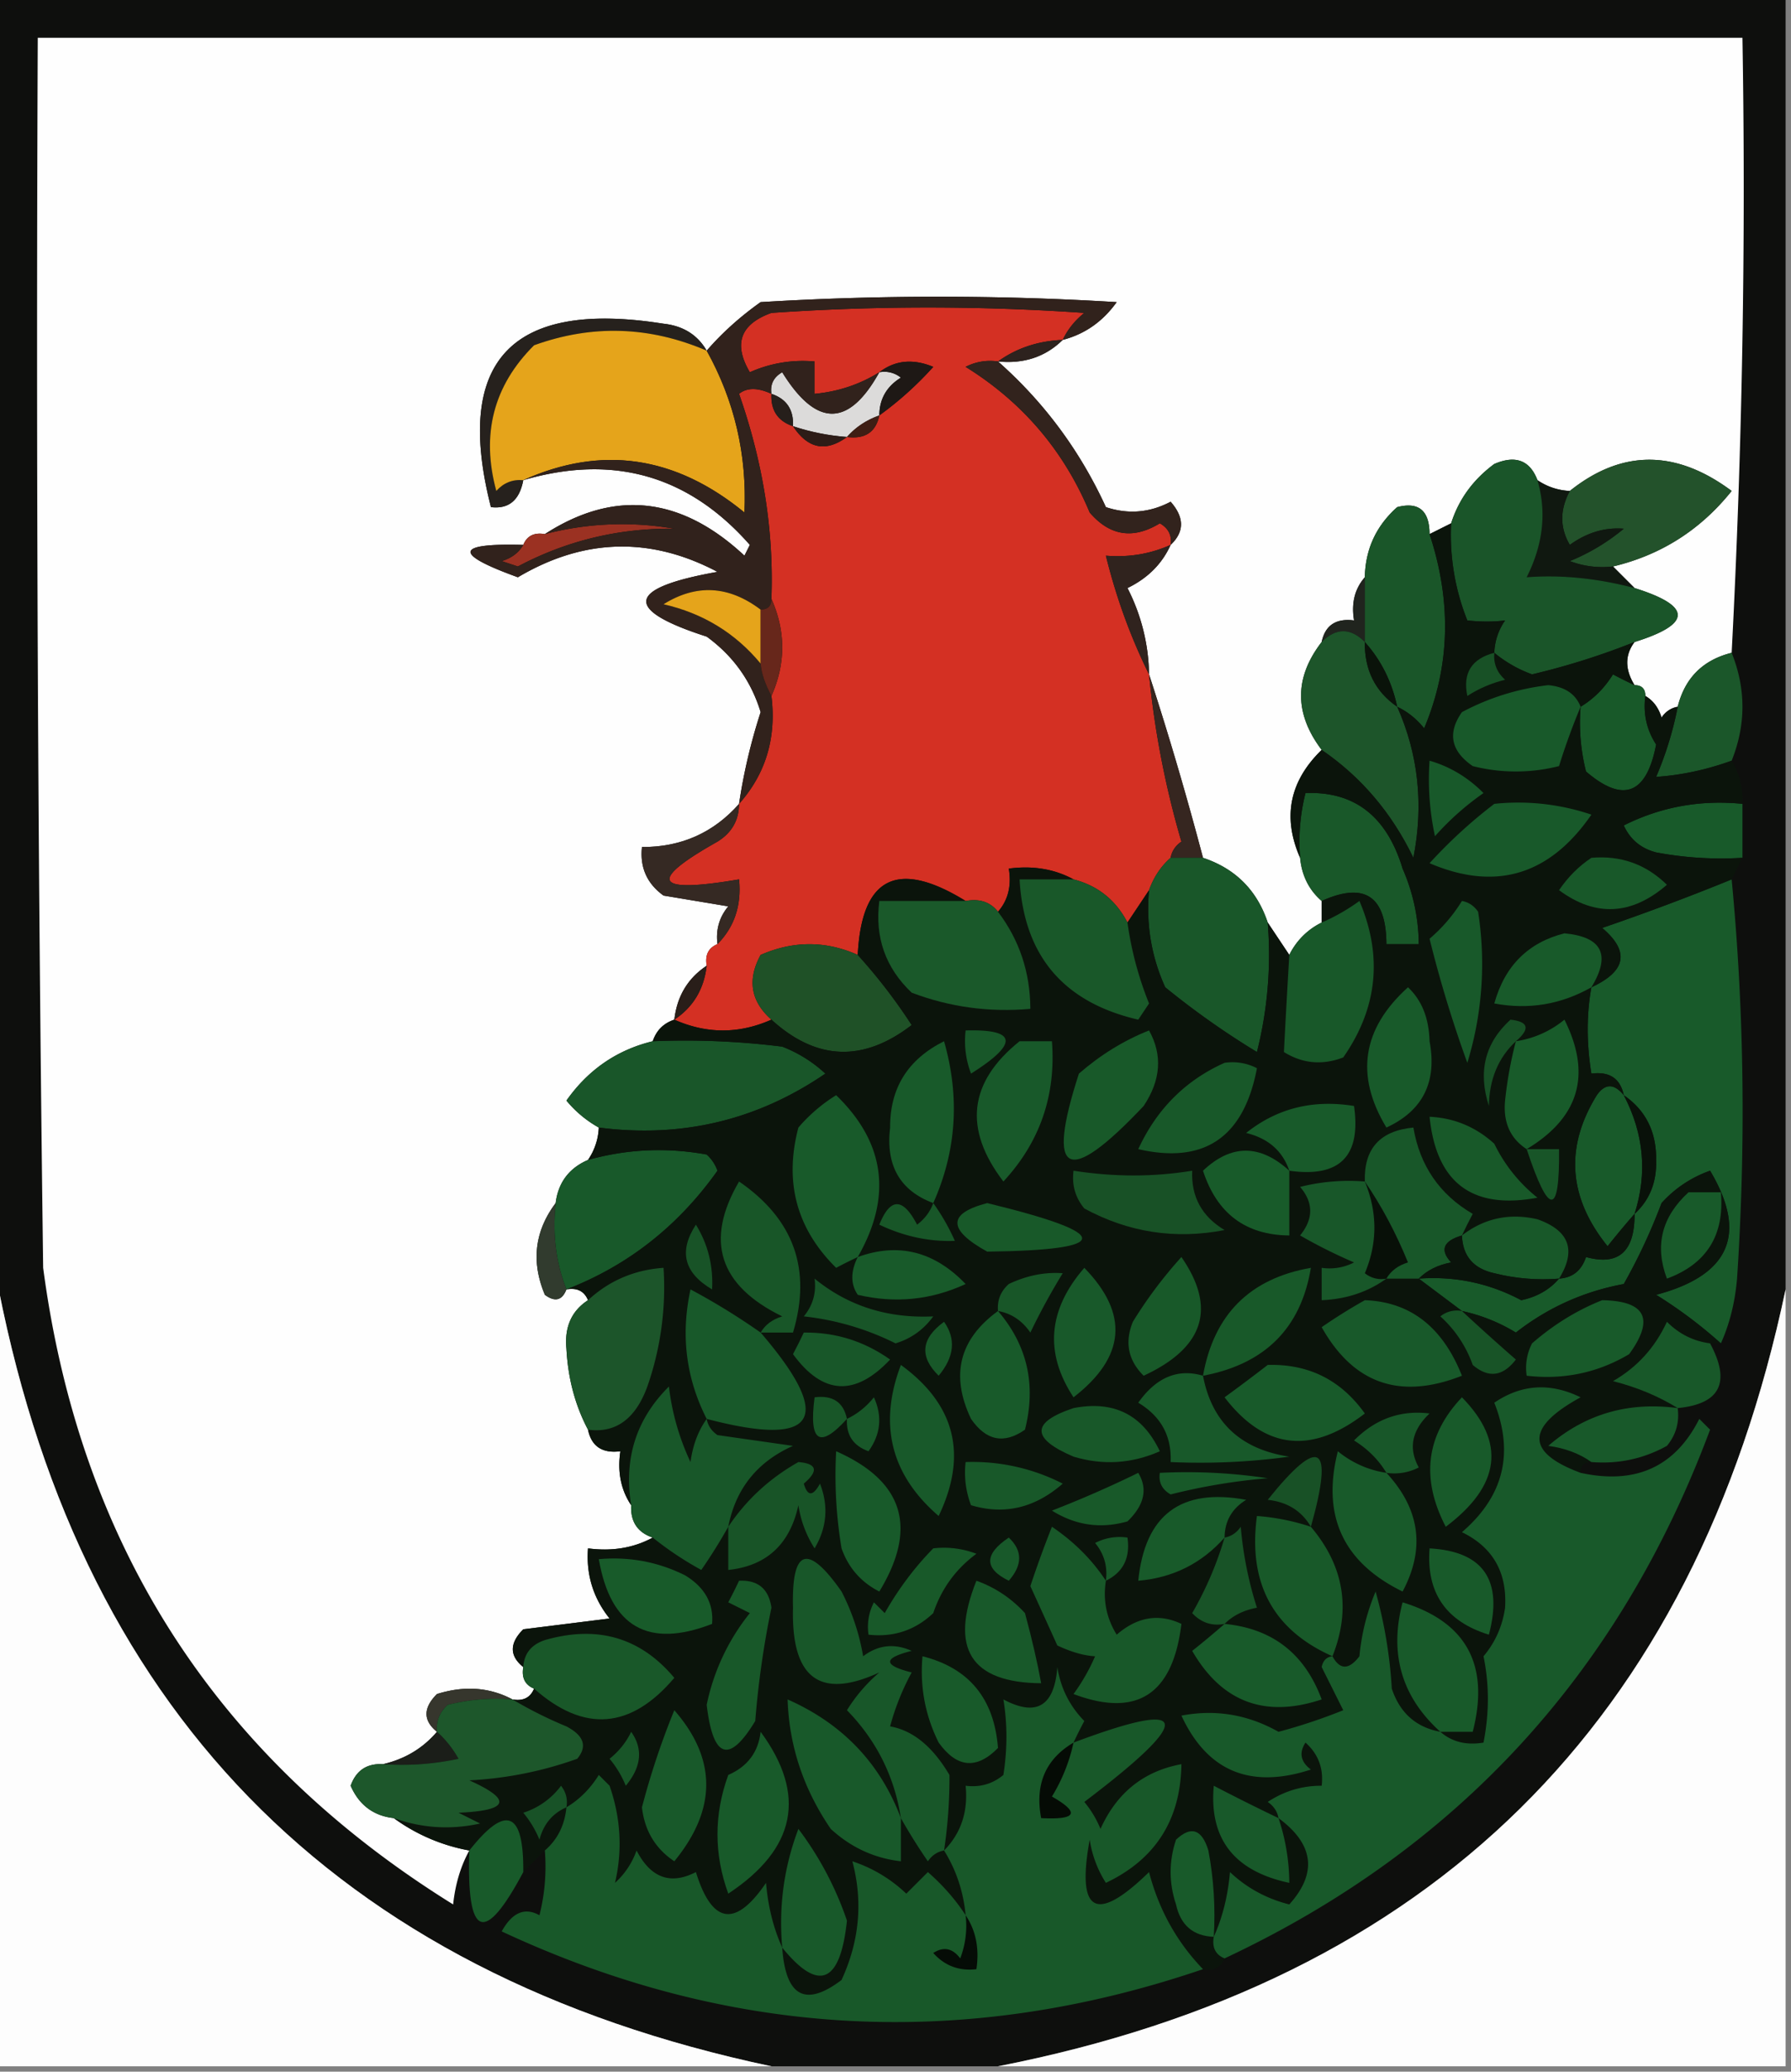 <svg xmlns="http://www.w3.org/2000/svg" width="166" height="192" style="shape-rendering:geometricPrecision;text-rendering:geometricPrecision;image-rendering:optimizeQuality;fill-rule:evenodd;clip-rule:evenodd"><rect width="100%" height="100%" fill="#808080" stroke="none"/><path style="opacity:1" fill="#0e0f0d" d="M-.5-.5h166v120c-8.462 40.129-32.795 64.129-73 72h-21c-40.583-8.582-64.583-33.249-72-74V-.5z"/><path style="opacity:1" fill="#fefefe" d="M160.5 60.5c-2.667.667-4.333 2.333-5 5-.617.11-1.117.444-1.5 1-.278-.916-.778-1.582-1.5-2 0-.667-.333-1-1-1-.905-1.464-.905-2.798 0-4 5.333-1.667 5.333-3.333 0-5l-2-2c4.448-1.06 8.114-3.393 11-7-5.177-3.855-10.177-3.855-15 0a5.728 5.728 0 0 1-3-1c-.704-1.844-2.037-2.344-4-1.5-1.964 1.451-3.297 3.284-4 5.5l-2 1c-.011-2.186-1.011-3.02-3-2.5-1.951 1.734-2.951 3.9-3 6.5-.934 1.068-1.268 2.401-1 4-1.679-.215-2.679.452-3 2-2.546 3.299-2.546 6.632 0 10-2.984 2.9-3.651 6.234-2 10 .16 1.653.826 2.986 2 4v2a6.544 6.544 0 0 0-3 3l-2-3c-1-3-3-5-6-6a309.549 309.549 0 0 0-5-17 18.073 18.073 0 0 0-2-8c1.875-.91 3.208-2.243 4-4 1.282-1.208 1.282-2.542 0-4-1.932 1.02-3.932 1.187-6 .5-2.394-5.223-5.727-9.723-10-13.5 2.398.24 4.398-.426 6-2 2.044-.531 3.711-1.698 5-3.5-11-.667-22-.667-33 0-1.909 1.356-3.576 2.856-5 4.5-.847-1.466-2.18-2.3-4-2.5-14.11-2.23-19.444 3.438-16 17 1.654.196 2.654-.637 3-2.5 8.338-2.44 15.338-.44 21 6l-.5 1c-5.886-5.495-12.053-6.162-18.5-2-.992-.172-1.658.162-2 1-6.346-.172-6.513.828-.5 3 6.113-3.622 12.28-3.788 18.5-.5-8.45 1.499-8.784 3.499-1 6 2.458 1.788 4.124 4.12 5 7a52.405 52.405 0 0 0-2 8.5c-2.37 2.684-5.37 4.017-9 4-.203 1.89.463 3.39 2 4.5l6 1c-.837 1.011-1.17 2.178-1 3.5-.838.342-1.172 1.008-1 2-1.75 1.16-2.75 2.826-3 5-1 .333-1.667 1-2 2-3.317.805-5.983 2.639-8 5.5a10.526 10.526 0 0 0 3 2.5 5.728 5.728 0 0 1-1 3c-1.762.762-2.762 2.096-3 4-1.951 2.602-2.284 5.436-1 8.5.937.692 1.603.525 2-.5.992-.172 1.658.162 2 1-1.526.992-2.193 2.492-2 4.5.146 2.76.813 5.26 2 7.5.321 1.548 1.321 2.215 3 2-.285 1.915.049 3.581 1 5-.073 1.527.594 2.527 2 3-1.765.961-3.765 1.295-6 1-.183 2.436.484 4.603 2 6.5l-8 1c-1.291 1.292-1.291 2.458 0 3.5-.172.992.162 1.658 1 2-.342.838-1.008 1.172-2 1-2.128-1.129-4.462-1.296-7-.5-1.291 1.292-1.291 2.458 0 3.5-1.302 1.528-2.969 2.528-5 3-1.495-.085-2.495.581-3 2 .783 1.788 2.116 2.788 4 3a17.043 17.043 0 0 0 7 3c-.802 1.452-1.302 3.118-1.5 5-21.933-13.618-34.6-33.285-38-59-.5-37.999-.667-75.999-.5-114h158a827.548 827.548 0 0 1-1 57z"/><path style="opacity:1" fill="#d43023" d="M98.5 31.5c-2.286.095-4.286.762-6 2a4.932 4.932 0 0 0-3 .5c5.274 3.274 9.108 7.774 11.5 13.5 1.865 2.173 4.031 2.507 6.5 1 .798.457 1.131 1.124 1 2-1.879.841-3.879 1.175-6 1 .959 3.883 2.292 7.55 4 11a84.08 84.08 0 0 0 3 15.5c-.556.383-.889.883-1 1.5-.901.79-1.568 1.79-2 3l-2 3c-1.085-2.087-2.751-3.42-5-4-1.765-.961-3.765-1.295-6-1 .268 1.599-.066 2.932-1 4-.709-.904-1.709-1.237-3-1-6.308-3.892-9.64-2.225-10 5-2.97-1.325-5.97-1.325-9 0-1.257 2.299-.923 4.299 1 6-3 1.333-6 1.333-9 0 1.75-1.16 2.75-2.826 3-5-.172-.992.162-1.658 1-2 1.574-1.602 2.24-3.602 2-6-7.866 1.34-8.533.174-2-3.5 1.323-.816 1.99-1.983 2-3.5 2.476-2.788 3.476-6.121 3-10 1.333-3 1.333-6 0-9 .228-6.313-.772-12.646-3-19 .733-.587 1.733-.587 3 0-.073 1.527.594 2.527 2 3 1.379 2.097 3.045 2.43 5 1 1.679.215 2.679-.452 3-2a31.444 31.444 0 0 0 5-4.5c-1.887-.78-3.554-.613-5 .5-1.815 1.13-3.815 1.796-6 2v-3a11.989 11.989 0 0 0-6 1c-1.55-2.63-.884-4.463 2-5.5a210.49 210.49 0 0 1 29 0c-.88.708-1.547 1.542-2 2.5z"/><path style="opacity:1" fill="#26211d" d="M65.5 32.5c-5.293-2.275-10.626-2.442-16-.5-3.76 3.743-4.926 8.243-3.5 13.5.67-.752 1.504-1.086 2.5-1-.346 1.863-1.346 2.696-3 2.5-3.444-13.563 1.89-19.23 16-17 1.82.2 3.153 1.034 4 2.5z"/><path style="opacity:1" fill="#e5a41b" d="M65.5 32.5c2.575 4.635 3.742 9.635 3.5 15-6.409-5.26-13.242-6.26-20.5-3-.996-.086-1.83.248-2.5 1-1.426-5.257-.26-9.757 3.5-13.5 5.374-1.942 10.707-1.775 16 .5z"/><path style="opacity:1" fill="#2d221e" d="M98.5 31.5c-1.602 1.574-3.602 2.24-6 2 1.714-1.238 3.714-1.905 6-2z"/><path style="opacity:1" fill="#dcdbda" d="M81.5 34.5a2.428 2.428 0 0 1 2 .5c-1.323.816-1.99 1.983-2 3.5-1.21.432-2.21 1.099-3 2a20.677 20.677 0 0 1-5-1c.073-1.527-.594-2.527-2-3-.13-.876.203-1.543 1-2 3.163 5.115 6.163 5.115 9 0z"/><path style="opacity:1" fill="#1e1815" d="M81.5 34.5c1.446-1.113 3.113-1.28 5-.5a31.444 31.444 0 0 1-5 4.5c.01-1.517.677-2.684 2-3.5a2.428 2.428 0 0 0-2-.5z"/><path style="opacity:1" fill="#261f1b" d="M71.5 36.5c1.406.473 2.073 1.473 2 3-1.406-.473-2.073-1.473-2-3z"/><path style="opacity:1" fill="#3f1e14" d="M81.5 38.5c-.321 1.548-1.321 2.215-3 2 .79-.901 1.79-1.568 3-2z"/><path style="opacity:1" fill="#2d1c17" d="M73.5 39.5c1.617.538 3.284.871 5 1-1.955 1.43-3.621 1.097-5-1z"/><path style="opacity:1" fill="#32231d" d="M92.5 33.5c4.273 3.777 7.606 8.277 10 13.5 2.068.687 4.068.52 6-.5 1.282 1.458 1.282 2.792 0 4 .131-.876-.202-1.543-1-2-2.469 1.507-4.635 1.173-6.5-1-2.392-5.726-6.226-10.226-11.5-13.5a4.932 4.932 0 0 1 3-.5z"/><path style="opacity:1" fill="#23522b" d="M149.5 52.5a8.435 8.435 0 0 1-4-.5 18.95 18.95 0 0 0 5-3c-1.756-.14-3.422.36-5 1.5-.934-1.595-.934-3.261 0-5 4.823-3.855 9.823-3.855 15 0-2.886 3.607-6.552 5.94-11 7z"/><path style="opacity:1" fill="#1a5629" d="M132.5 49.5c2.068 6.285 1.902 12.285-.5 18-.708-.88-1.542-1.547-2.5-2-.492-2.319-1.492-4.319-3-6v-6c.049-2.6 1.049-4.766 3-6.5 1.989-.52 2.989.314 3 2.5z"/><path style="opacity:1" fill="#9b3122" d="M48.5 50.5c.342-.838 1.008-1.172 2-1a28.222 28.222 0 0 1 12-.5c-5.154-.06-9.988 1.107-14.5 3.5l-1.5-.5c.916-.278 1.583-.778 2-1.5z"/><path style="opacity:1" fill="#31221c" d="M98.5 31.5c.453-.958 1.12-1.792 2-2.5a210.49 210.49 0 0 0-29 0c-2.884 1.037-3.55 2.87-2 5.5a11.989 11.989 0 0 1 6-1v3c2.185-.204 4.185-.87 6-2-2.837 5.115-5.837 5.115-9 0-.797.457-1.13 1.124-1 2-1.267-.587-2.267-.587-3 0 2.228 6.354 3.228 12.687 3 19 0 .667-.333 1-1 1-2.953-2.232-5.953-2.398-9-.5 3.657.837 6.657 2.67 9 5.5.064.865.397 1.865 1 3 .476 3.879-.524 7.212-3 10a52.405 52.405 0 0 1 2-8.5c-.876-2.88-2.542-5.212-5-7-7.784-2.501-7.45-4.501 1-6-6.22-3.288-12.387-3.122-18.5.5-6.013-2.172-5.846-3.172.5-3-.417.722-1.084 1.222-2 1.5l1.5.5c4.512-2.393 9.346-3.56 14.5-3.5a28.222 28.222 0 0 0-12 .5c6.447-4.162 12.614-3.495 18.5 2l.5-1c-5.662-6.44-12.662-8.44-21-6 7.258-3.26 14.091-2.26 20.5 3 .242-5.365-.925-10.365-3.5-15 1.424-1.644 3.091-3.144 5-4.5 11-.667 22-.667 33 0-1.289 1.802-2.956 2.969-5 3.5z"/><path style="opacity:1" fill="#101810" d="M142.5 44.5c.891.61 1.891.943 3 1-.934 1.739-.934 3.405 0 5 1.578-1.14 3.244-1.64 5-1.5a18.95 18.95 0 0 1-5 3 8.435 8.435 0 0 0 4 .5l2 2c-3.461-.91-6.794-1.244-10-1 1.53-3.032 1.863-6.032 1-9z"/><path style="opacity:1" fill="#1a5529" d="M142.5 44.5c.863 2.968.53 5.968-1 9 3.206-.244 6.539.09 10 1 5.333 1.667 5.333 3.333 0 5a67.24 67.24 0 0 1-9.5 3 11.81 11.81 0 0 1-3.5-2 5.575 5.575 0 0 1 1-3c-1.069.14-2.236.14-3.5 0a21.339 21.339 0 0 1-1.5-9c.703-2.216 2.036-4.049 4-5.5 1.963-.844 3.296-.344 4 1.5z"/><path style="opacity:1" fill="#e5a41b" d="M70.5 56.5v5c-2.343-2.83-5.343-4.663-9-5.5 3.047-1.898 6.047-1.732 9 .5z"/><path style="opacity:1" fill="#67271b" d="M71.5 55.5c1.333 3 1.333 6 0 9-.603-1.135-.936-2.135-1-3v-5c.667 0 1-.333 1-1z"/><path style="opacity:1" fill="#20241e" d="M126.5 53.5v6c-1.333-1.333-2.667-1.333-4 0 .321-1.548 1.321-2.215 3-2-.268-1.599.066-2.932 1-4z"/><path style="opacity:1" fill="#30231e" d="M108.5 50.5c-.792 1.757-2.125 3.09-4 4a18.073 18.073 0 0 1 2 8c-1.708-3.45-3.041-7.117-4-11 2.121.175 4.121-.159 6-1z"/><path style="opacity:1" fill="#1d552a" d="M126.5 59.5c-.039 2.589.961 4.589 3 6 1.963 4.413 2.463 9.08 1.5 14-2.008-4.164-4.841-7.497-8.5-10-2.546-3.368-2.546-6.701 0-10 1.333-1.333 2.667-1.333 4 0z"/><path style="opacity:1" fill="#1b572a" d="M160.5 60.5c1.333 3.333 1.333 6.667 0 10-2.336.843-4.669 1.343-7 1.5a31.72 31.72 0 0 0 2-6.5c.667-2.667 2.333-4.333 5-5z"/><path style="opacity:1" fill="#185929" d="M151.5 63.5c.667 0 1 .333 1 1-.214 1.644.12 3.144 1 4.5-.885 4.626-3.052 5.46-6.5 2.5a18.452 18.452 0 0 1-.5-6c1.212-.73 2.212-1.73 3-3 .683.363 1.35.696 2 1z"/><path style="opacity:1" fill="#0a130a" d="M126.5 59.5c1.508 1.681 2.508 3.681 3 6-2.039-1.411-3.039-3.411-3-6z"/><path style="opacity:1" fill="#362620" d="M106.5 62.5c1.804 5.533 3.47 11.2 5 17h-3c.111-.617.444-1.117 1-1.5a84.08 84.08 0 0 1-3-15.5z"/><path style="opacity:1" fill="#195829" d="M122.5 83.5c-1.174-1.014-1.84-2.347-2-4a18.452 18.452 0 0 1 .5-6c4.536-.18 7.536 2.154 9 7a17.759 17.759 0 0 1 1.5 7h-3c-.022-4.46-2.022-5.793-6-4z"/><path style="opacity:1" fill="#185a2a" d="M161.5 74.5v5a32.438 32.438 0 0 1-8-.5c-1.41-.368-2.41-1.201-3-2.5 3.44-1.724 7.106-2.39 11-2z"/><path style="opacity:1" fill="#352923" d="M68.5 74.5c-.01 1.517-.677 2.684-2 3.5-6.533 3.674-5.866 4.84 2 3.5.24 2.398-.426 4.398-2 6-.17-1.322.163-2.489 1-3.5l-6-1c-1.537-1.11-2.203-2.61-2-4.5 3.63.017 6.63-1.316 9-4z"/><path style="opacity:1" fill="#195729" d="M108.5 79.5h3c3 1 5 3 6 6a36.877 36.877 0 0 1-1 12 75.676 75.676 0 0 1-8.5-6c-1.289-2.85-1.789-5.85-1.5-9 .432-1.21 1.099-2.21 2-3z"/><path style="opacity:1" fill="#185a2a" d="M160.5 81.5c1.16 12.16 1.327 24.493.5 37-.191 2.208-.691 4.208-1.5 6a42.689 42.689 0 0 0-6-4.5c6.829-1.809 8.495-5.643 5-11.5a10.94 10.94 0 0 0-4.5 3 53.217 53.217 0 0 1-3.5 7.5c-3.709.688-7.043 2.188-10 4.5a16.076 16.076 0 0 0-5-2l-4-3c3.365-.245 6.532.422 9.5 2 1.459-.308 2.626-.975 3.5-2 1.25-.077 2.083-.744 2.5-2 3.022.831 4.522-.502 4.5-4 1.398-1.277 2.064-2.943 2-5 .033-2.602-.967-4.602-3-6-.321-1.548-1.321-2.215-3-2-.457-2.81-.457-5.476 0-8 3.234-1.494 3.567-3.327 1-5.5 4.185-1.44 8.185-2.94 12-4.5z"/><path style="opacity:1" fill="#1f5127" d="M79.5 88.5a50.764 50.764 0 0 1 5 6.5c-4.498 3.464-8.832 3.297-13-.5-1.923-1.701-2.257-3.701-1-6 3.03-1.325 6.03-1.325 9 0z"/><path style="opacity:1" fill="#291e19" d="M65.5 89.5c-.25 2.174-1.25 3.84-3 5 .25-2.174 1.25-3.84 3-5z"/><path style="opacity:1" fill="#195629" d="M60.5 96.5a72.444 72.444 0 0 1 12 .5 12.417 12.417 0 0 1 4 2.5c-6.325 4.327-13.325 5.994-21 5a10.526 10.526 0 0 1-3-2.5c2.017-2.861 4.683-4.695 8-5.5z"/><path style="opacity:1" fill="#185a2a" d="M150.5 101.5c1.866 3.57 2.2 7.237 1 11a81.316 81.316 0 0 0-2.5 3c-3.64-4.512-3.973-9.179-1-14 .77-1.098 1.603-1.098 2.5 0z"/><path style="opacity:1" fill="#091109" d="M150.5 101.5c2.033 1.398 3.033 3.398 3 6 .064 2.057-.602 3.723-2 5 1.2-3.763.866-7.43-1-11z"/><path style="opacity:1" fill="#18592a" d="M52.5 119.5c-.973-2.448-1.306-5.115-1-8 .238-1.904 1.238-3.238 3-4 3.612-1.011 7.279-1.178 11-.5.457.414.79.914 1 1.5-3.645 5.134-8.312 8.8-14 11z"/><path style="opacity:1" fill="#313b2e" d="M51.5 111.5c-.306 2.885.027 5.552 1 8-.397 1.025-1.063 1.192-2 .5-1.284-3.064-.951-5.898 1-8.5z"/><path style="opacity:1" fill="#0b140b" d="M134.5 48.5a21.339 21.339 0 0 0 1.5 9c1.264.14 2.431.14 3.5 0a5.575 5.575 0 0 0-1 3 11.81 11.81 0 0 0 3.5 2 67.24 67.24 0 0 0 9.5-3c-.905 1.202-.905 2.536 0 4a44.043 44.043 0 0 1-2-1c-.788 1.27-1.788 2.27-3 3a18.452 18.452 0 0 0 .5 6c3.448 2.96 5.615 2.126 6.5-2.5-.88-1.356-1.214-2.856-1-4.5.722.418 1.222 1.084 1.5 2 .383-.556.883-.89 1.5-1a31.72 31.72 0 0 1-2 6.5c2.331-.157 4.664-.657 7-1.5.734 1.208 1.067 2.541 1 4-3.894-.39-7.56.276-11 2 .59 1.299 1.59 2.132 3 2.5 2.646.497 5.313.664 8 .5l-1 2a226.131 226.131 0 0 1-12 4.5c2.567 2.173 2.234 4.006-1 5.5-.457 2.524-.457 5.19 0 8 1.679-.215 2.679.452 3 2-.897-1.098-1.73-1.098-2.5 0-2.973 4.821-2.64 9.488 1 14a81.316 81.316 0 0 1 2.5-3c.022 3.498-1.478 4.831-4.5 4-.417 1.256-1.25 1.923-2.5 2 1.626-2.621.959-4.454-2-5.5-2.595-.6-4.929-.1-7 1.5.304-.65.637-1.317 1-2-3.066-1.793-4.9-4.46-5.5-8-3.094.293-4.594 1.959-4.5 5a18.453 18.453 0 0 0-6 .5c1.247 1.458 1.247 2.958 0 4.5a48.165 48.165 0 0 0 5 2.5 4.934 4.934 0 0 1-3 .5v3c2.286-.095 4.286-.762 6-2h3l4 3a16.076 16.076 0 0 1 5 2c2.957-2.312 6.291-3.812 10-4.5a53.217 53.217 0 0 0 3.5-7.5 10.94 10.94 0 0 1 4.5-3c3.495 5.857 1.829 9.691-5 11.5a42.689 42.689 0 0 1 6 4.5h-1c-1.544-.203-2.878-.87-4-2-1.102 2.389-2.769 4.223-5 5.5 2.223.566 4.223 1.4 6 2.5-4.587-.615-8.587.552-12 3.5 1.558.21 2.891.71 4 1.5-.667 0-1 .333-1 1-5.085-1.888-5.085-4.221 0-7-2.818-1.38-5.485-1.213-8 .5 1.852 4.692.852 8.692-3 12 2.866 1.393 4.199 3.726 4 7-.248 1.716-.915 3.216-2 4.5.538 2.602.538 5.268 0 8-1.599.268-2.932-.066-4-1-2.252-.416-3.752-1.749-4.5-4a42.769 42.769 0 0 0-1.5-9 20.2 20.2 0 0 0-1.5 6c-.977 1.274-1.811 1.274-2.5 0-.543.06-.876.393-1 1l2 4a51.28 51.28 0 0 1-6 2c-2.844-1.603-5.844-2.103-9-1.5 2.396 5.16 6.396 6.826 12 5-.951-.718-1.117-1.551-.5-2.5 1.188 1.063 1.688 2.397 1.5 4-1.808-.009-3.475.491-5 1.5.556.383.889.883 1 1.5 3.282 2.421 3.615 5.088 1 8-2.114-.534-3.948-1.534-5.5-3-.191 2.208-.691 4.208-1.5 6-.172.992.162 1.658 1 2-.342.838-1.008 1.172-2 1-2.432-2.526-4.098-5.526-5-9-4.911 4.794-6.744 3.794-5.5-3a10.258 10.258 0 0 0 1.5 4c4.595-2.183 6.929-5.85 7-11-3.488.643-5.988 2.643-7.5 6a9.454 9.454 0 0 0-1.5-2.5c10.277-7.781 9.944-9.614-1-5.5.304-.65.637-1.317 1-2-1.363-1.393-2.196-3.059-2.5-5-.271 3.63-1.938 4.63-5 3 .374 2.269.374 4.602 0 7-1.011.837-2.178 1.17-3.5 1 .24 2.398-.426 4.398-2 6 1.13 1.815 1.796 3.815 2 6-.929-1.436-2.095-2.769-3.5-4l-2 2a13.243 13.243 0 0 0-5-3c.995 3.725.662 7.392-1 11-3.352 2.541-5.185 1.541-5.5-3-.81-1.792-1.31-3.792-1.5-6-2.838 4.167-5.004 3.833-6.5-1-2.35 1.213-4.184.547-5.5-2a7.292 7.292 0 0 1-2 3c.708-2.989.541-5.989-.5-9l-1-1c-.788 1.27-1.788 2.27-3 3-.16 1.653-.826 2.986-2 4l-2 2c.056-5.638-1.61-6.305-5-2a17.043 17.043 0 0 1-7-3c2.613.935 5.28 1.102 8 .5l-2-1c4.678-.197 5.012-1.197 1-3a34.784 34.784 0 0 0 10-2c.958-1.147.625-2.147-1-3a38.728 38.728 0 0 1-5-2.5c.992.172 1.658-.162 2-1 4.628 4.098 8.961 3.765 13-1-3.133-3.74-7.133-4.907-12-3.5-1.256.417-1.923 1.25-2 2.5-1.291-1.042-1.291-2.208 0-3.5l8-1c-1.516-1.897-2.183-4.064-2-6.5 2.235.295 4.235-.039 6-1a30.818 30.818 0 0 0 4.5 3 51.19 51.19 0 0 0 2.5-4c.683-3.52 2.683-6.02 6-7.5l-7-1c-.556-.383-.89-.883-1-1.5-.79 1.109-1.29 2.442-1.5 4a22.5 22.5 0 0 1-2-7c-3.034 3.014-4.2 6.681-3.5 11-.951-1.419-1.285-3.085-1-5-1.679.215-2.679-.452-3-2 2.566.345 4.399-.988 5.5-4a27.876 27.876 0 0 0 1.5-11c-2.706.188-5.04 1.188-7 3-.342-.838-1.008-1.172-2-1 5.688-2.2 10.355-5.866 14-11a3.646 3.646 0 0 0-1-1.5c-3.721-.678-7.388-.511-11 .5a5.728 5.728 0 0 0 1-3c7.675.994 14.675-.673 21-5a12.417 12.417 0 0 0-4-2.5 72.444 72.444 0 0 0-12-.5c.333-1 1-1.667 2-2 3 1.333 6 1.333 9 0 4.168 3.797 8.502 3.964 13 .5a50.764 50.764 0 0 0-5-6.5c.36-7.225 3.692-8.892 10-5h-8c-.43 3.362.57 6.195 3 8.5 3.526 1.337 7.192 1.837 11 1.5-.015-3.38-1.015-6.38-3-9 .934-1.068 1.268-2.401 1-4 2.235-.295 4.235.039 6 1h-5c.396 7.065 4.063 11.398 11 13l1-1.5a31.632 31.632 0 0 1-2-7.5l2-3c-.289 3.15.211 6.15 1.5 9a75.676 75.676 0 0 0 8.5 6 36.877 36.877 0 0 0 1-12l2 3c-.181 3.053-.348 6.053-.5 9 1.726 1.076 3.559 1.243 5.5.5 3.177-4.56 3.677-9.394 1.5-14.5a18.489 18.489 0 0 1-3.5 2v-2c3.978-1.793 5.978-.46 6 4h3a17.759 17.759 0 0 0-1.5-7c-1.464-4.846-4.464-7.18-9-7a18.452 18.452 0 0 0-.5 6c-1.651-3.766-.984-7.1 2-10 3.659 2.503 6.492 5.836 8.5 10 .963-4.92.463-9.587-1.5-14 .958.453 1.792 1.12 2.5 2 2.402-5.715 2.568-11.715.5-18l2-1z"/><path style="opacity:1" fill="#185a2a" d="M79.5 116.5c3.757-1.367 7.09-.534 10 2.5-3.202 1.483-6.536 1.817-10 1-.671-.986-.671-2.153 0-3.5z"/><path style="opacity:1" fill="#185327" d="M64.5 113.5c1.12 1.816 1.62 3.816 1.5 6-2.612-1.537-3.112-3.537-1.5-6z"/><path style="opacity:1" fill="#185829" d="M144.5 118.5a18.453 18.453 0 0 1-6-.5c-1.926-.422-2.926-1.589-3-3.5 2.071-1.6 4.405-2.1 7-1.5 2.959 1.046 3.626 2.879 2 5.5z"/><path style="opacity:1" fill="#081008" d="M126.5 109.5c1.551 2.261 2.884 4.761 4 7.5-.916.278-1.582.778-2 1.5a2.428 2.428 0 0 1-2-.5c1.179-2.796 1.179-5.629 0-8.5z"/><path style="opacity:1" fill="#185929" d="M91.5 111.5c11.727 2.849 11.727 4.349 0 4.5-3.68-2.04-3.68-3.54 0-4.5z"/><path style="opacity:1" fill="#185628" d="M86.5 111.5a19.62 19.62 0 0 1 2 3.5c-2.376.09-4.71-.41-7-1.5 1.017-2.528 2.184-2.528 3.5 0 .717-.544 1.217-1.211 1.5-2z"/><path style="opacity:1" fill="#185a2a" d="M156.5 110.5h3c.35 3.974-1.317 6.64-5 8-1.153-3.053-.487-5.72 2-8z"/><path style="opacity:1" fill="#185628" d="M70.5 123.5c.418-.722 1.084-1.222 2-1.5-5.862-2.86-7.195-7.027-4-12.5 5.083 3.49 6.75 8.157 5 14h-3z"/><path style="opacity:1" fill="#185729" d="M126.5 109.5c1.179 2.871 1.179 5.704 0 8.5a2.428 2.428 0 0 0 2 .5c-1.714 1.238-3.714 1.905-6 2v-3a4.934 4.934 0 0 0 3-.5 48.165 48.165 0 0 1-5-2.5c1.247-1.542 1.247-3.042 0-4.5a18.453 18.453 0 0 1 6-.5z"/><path style="opacity:1" fill="#185126" d="M99.5 108.5c3.763.587 7.429.587 11 0-.107 2.403.893 4.236 3 5.5-4.572.887-8.905.22-13-2-.837-1.011-1.17-2.178-1-3.5z"/><path style="opacity:1" fill="#185528" d="M141.5 106.5h3c.069 6.242-.931 6.242-3 0z"/><path style="opacity:1" fill="#185b2a" d="M119.5 108.5v6c-4.047-.035-6.714-2.035-8-6 2.613-2.475 5.28-2.475 8 0z"/><path style="opacity:1" fill="#185729" d="M135.5 114.5c-1.733.508-2.066 1.341-1 2.5-1.237.232-2.237.732-3 1.5h-3c.418-.722 1.084-1.222 2-1.5-1.116-2.739-2.449-5.239-4-7.5-.094-3.041 1.406-4.707 4.5-5 .6 3.54 2.434 6.207 5.5 8-.363.683-.696 1.35-1 2z"/><path style="opacity:1" fill="#185929" d="M132.5 103.5c2.283.108 4.283.941 6 2.5a14.506 14.506 0 0 0 4 5c-6.038 1.13-9.372-1.37-10-7.5z"/><path style="opacity:1" fill="#185a2a" d="M119.5 108.5c-.622-1.835-1.956-3.002-4-3.5 2.865-2.286 6.198-3.12 10-2.5.668 4.661-1.332 6.661-6 6zM79.5 116.5c-.65.304-1.317.637-2 1-3.665-3.614-4.832-7.947-3.5-13a14.984 14.984 0 0 1 3.5-3c4.542 4.399 5.209 9.399 2 15z"/><path style="opacity:1" fill="#185829" d="M113.5 98.5a4.932 4.932 0 0 1 3 .5c-1.212 6.409-4.878 8.909-11 7.5 1.716-3.716 4.383-6.383 8-8z"/><path style="opacity:1" fill="#185a2a" d="M86.5 111.5c-3.086-1.154-4.419-3.488-4-7-.018-3.662 1.648-6.328 5-8 1.484 5.186 1.15 10.186-1 15z"/><path style="opacity:1" fill="#185929" d="M106.5 95.5c1.264 2.272 1.098 4.605-.5 7-7.087 7.513-9.087 6.513-6-3 2.013-1.748 4.18-3.082 6.5-4z"/><path style="opacity:1" fill="#18592a" d="M94.5 96.5h3c.383 5.02-1.117 9.353-4.5 13-3.723-4.871-3.223-9.204 1.5-13z"/><path style="opacity:1" fill="#185729" d="M89.5 95.5c4.772-.133 4.938 1.2.5 4a8.434 8.434 0 0 1-.5-4z"/><path style="opacity:1" fill="#185b2a" d="M141.5 106.5c-1.526-.992-2.193-2.492-2-4.5a36.397 36.397 0 0 1 1-5.5 9.175 9.175 0 0 0 4.5-2c2.543 5.073 1.376 9.073-3.5 12z"/><path style="opacity:1" fill="#185026" d="M140.5 96.5c-1.63 1.526-2.463 3.526-2.5 6-1.031-3.183-.365-5.85 2-8 1.684.183 1.85.85.5 2z"/><path style="opacity:1" fill="#185a2a" d="M130.5 91.5c1.277 1.194 1.944 2.86 2 5 .711 3.776-.623 6.443-4 8-2.918-4.831-2.251-9.165 2-13zM147.5 91.5c-2.819 1.597-5.819 2.097-9 1.5.966-3.481 3.133-5.648 6.5-6.5 3.496.325 4.329 1.992 2.5 5z"/><path style="opacity:1" fill="#18592a" d="M135.5 83.5c.617.11 1.117.444 1.5 1a31.317 31.317 0 0 1-1 14 113.424 113.424 0 0 1-3.5-11.5 14.696 14.696 0 0 0 3-3.5z"/><path style="opacity:1" fill="#185829" d="M119.5 88.5a6.544 6.544 0 0 1 3-3 18.489 18.489 0 0 0 3.5-2c2.177 5.106 1.677 9.94-1.5 14.5-1.941.743-3.774.576-5.5-.5.152-2.947.319-5.947.5-9z"/><path style="opacity:1" fill="#1a592a" d="M89.5 83.5c1.291-.237 2.291.096 3 1 1.985 2.62 2.985 5.62 3 9-3.808.337-7.474-.163-11-1.5-2.43-2.305-3.43-5.138-3-8.5h8z"/><path style="opacity:1" fill="#195829" d="M99.5 81.5c2.249.58 3.915 1.913 5 4a31.632 31.632 0 0 0 2 7.5l-1 1.5c-6.937-1.602-10.604-5.935-11-13h5z"/><path style="opacity:1" fill="#185829" d="M147.5 79.5c2.726-.236 5.059.597 7 2.5-3.282 2.833-6.616 3-10 .5.84-1.235 1.84-2.235 3-3z"/><path style="opacity:1" fill="#18592a" d="M138.5 74.5a21.12 21.12 0 0 1 9 1c-3.875 5.62-8.875 7.12-15 4.5a45.473 45.473 0 0 1 6-5.5zM132.5 70.5c1.894.548 3.56 1.548 5 3a25.501 25.501 0 0 0-4.5 4 24.935 24.935 0 0 1-.5-7zM146.5 65.5a61.172 61.172 0 0 0-2 5.5 16.25 16.25 0 0 1-8 0c-2.027-1.396-2.36-3.062-1-5a22.405 22.405 0 0 1 8-2.5c1.53.14 2.53.806 3 2z"/><path style="opacity:1" fill="#185126" d="M138.5 60.5c-.086.996.248 1.83 1 2.5-1.266.31-2.433.81-3.5 1.5-.442-2.114.391-3.448 2.5-4z"/><path style="opacity:1" fill="#185929" d="M109.5 116.5c3.271 4.732 2.104 8.399-3.5 11-1.44-1.43-1.774-3.097-1-5a40.775 40.775 0 0 1 4.5-6z"/><path style="opacity:1" fill="#1c552a" d="M54.5 132.5c-1.187-2.24-1.854-4.74-2-7.5-.193-2.008.474-3.508 2-4.5 1.96-1.812 4.294-2.812 7-3a27.876 27.876 0 0 1-1.5 11c-1.101 3.012-2.934 4.345-5.5 4z"/><path style="opacity:1" fill="#18592a" d="M100.5 117.5c4.155 4.266 3.822 8.266-1 12-2.706-4.111-2.372-8.111 1-12z"/><path style="opacity:1" fill="#185929" d="M111.5 127.5c1.01-5.676 4.343-9.01 10-10-.921 5.588-4.255 8.922-10 10z"/><path style="opacity:1" fill="#185628" d="M92.5 121.5c-.086-.996.248-1.829 1-2.5 1.665-.788 3.331-1.122 5-1a60.815 60.815 0 0 0-3 5.5c-.765-1.112-1.765-1.779-3-2z"/><path style="opacity:1" fill="#fdfdfd" d="M-.5 117.5c7.417 40.751 31.417 65.418 72 74h-72v-74z"/><path style="opacity:1" fill="#18592a" d="M70.5 123.5c6.9 8.028 5.234 10.694-5 8-1.92-3.769-2.42-7.769-1.5-12a62.297 62.297 0 0 1 6.5 4z"/><path style="opacity:1" fill="#0a140b" d="M135.5 114.5c.074 1.911 1.074 3.078 3 3.5 1.973.495 3.973.662 6 .5-.874 1.025-2.041 1.692-3.5 2-2.968-1.578-6.135-2.245-9.5-2 .763-.768 1.763-1.268 3-1.5-1.066-1.159-.733-1.992 1-2.5z"/><path style="opacity:1" fill="#185a2a" d="M148.5 120.5c4.036.072 4.87 1.739 2.5 5-2.904 1.727-6.07 2.393-9.5 2a4.934 4.934 0 0 1 .5-3c2.013-1.748 4.18-3.082 6.5-4z"/><path style="opacity:1" fill="#fdfdfd" d="M165.5 119.5v72h-73c40.205-7.871 64.538-31.871 73-72z"/><path style="opacity:1" fill="#185a2a" d="M92.5 121.5c2.72 3.178 3.554 6.845 2.5 11-1.938 1.36-3.604 1.027-5-1-1.927-4.048-1.094-7.381 2.5-10z"/><path style="opacity:1" fill="#18592a" d="M126.5 120.5c4.211.149 7.211 2.483 9 7-5.716 2.256-10.049.756-13-4.5a51.22 51.22 0 0 1 4-2.5z"/><path style="opacity:1" fill="#185528" d="M75.5 118.5c3.105 2.534 6.771 3.701 11 3.5-.9 1.236-2.066 2.07-3.5 2.5a25.052 25.052 0 0 0-8.5-2.5c.837-1.011 1.17-2.178 1-3.5z"/><path style="opacity:1" fill="#185427" d="M135.5 121.5a208.311 208.311 0 0 0 5 4.5c-1.211 1.578-2.545 1.745-4 .5a10.94 10.94 0 0 0-3-4.5 2.428 2.428 0 0 1 2-.5z"/><path style="opacity:1" fill="#185829" d="M158.5 124.5c1.944 3.616.944 5.616-3 6-1.777-1.1-3.777-1.934-6-2.5 2.231-1.277 3.898-3.111 5-5.5 1.122 1.13 2.456 1.797 4 2z"/><path style="opacity:1" fill="#185729" d="M74.5 123.5c2.924-.04 5.591.793 8 2.5-3.244 3.448-6.244 3.281-9-.5.363-.683.696-1.35 1-2z"/><path style="opacity:1" fill="#185829" d="M87.5 122.5c1.121 1.589.954 3.256-.5 5-1.802-1.773-1.635-3.44.5-5z"/><path style="opacity:1" fill="#18592a" d="M111.5 127.5c.82 4.317 3.487 6.817 8 7.5a60.931 60.931 0 0 1-11 .5c.107-2.403-.893-4.236-3-5.5 1.669-2.356 3.669-3.189 6-2.5z"/><path style="opacity:1" fill="#185a2a" d="M117.5 126.5c3.786-.107 6.786 1.393 9 4.5-4.964 3.831-9.297 3.331-13-1.5a173.55 173.55 0 0 0 4-3z"/><path style="opacity:1" fill="#18592a" d="M83.5 126.5c5.044 3.671 6.211 8.337 3.5 14-4.429-3.816-5.596-8.482-3.5-14zM146.5 136.5c5.095 1.115 8.762-.552 11-5l1 1c-8.404 22.536-23.404 38.87-45 49-.838-.342-1.172-1.008-1-2 .809-1.792 1.309-3.792 1.5-6 1.552 1.466 3.386 2.466 5.5 3 2.615-2.912 2.282-5.579-1-8-.111-.617-.444-1.117-1-1.5 1.525-1.009 3.192-1.509 5-1.5.188-1.603-.312-2.937-1.5-4-.617.949-.451 1.782.5 2.5-5.604 1.826-9.604.16-12-5 3.156-.603 6.156-.103 9 1.5a51.28 51.28 0 0 0 6-2l-2-4c.124-.607.457-.94 1-1 .689 1.274 1.523 1.274 2.5 0a20.2 20.2 0 0 1 1.5-6 42.769 42.769 0 0 1 1.5 9c.748 2.251 2.248 3.584 4.5 4 1.068.934 2.401 1.268 4 1 .538-2.732.538-5.398 0-8 1.085-1.284 1.752-2.784 2-4.5.199-3.274-1.134-5.607-4-7 3.852-3.308 4.852-7.308 3-12 2.515-1.713 5.182-1.88 8-.5-5.085 2.779-5.085 5.112 0 7z"/><path style="opacity:1" fill="#185628" d="M78.5 131.5c-2.544 2.807-3.544 2.14-3-2 1.679-.215 2.679.452 3 2z"/><path style="opacity:1" fill="#185729" d="M78.5 131.5c.958-.453 1.792-1.119 2.5-2 .797 1.759.63 3.426-.5 5-1.418-.505-2.085-1.505-2-3z"/><path style="opacity:1" fill="#185a2a" d="M135.5 129.5c4.089 4.169 3.589 8.169-1.5 12-2.333-4.49-1.833-8.49 1.5-12z"/><path style="opacity:1" fill="#185729" d="M65.5 131.5c.11.617.444 1.117 1 1.5l7 1c-3.317 1.48-5.317 3.98-6 7.5a51.19 51.19 0 0 1-2.5 4 30.818 30.818 0 0 1-4.5-3c-1.406-.473-2.073-1.473-2-3-.7-4.319.466-7.986 3.5-11a22.5 22.5 0 0 0 2 7c.21-1.558.71-2.891 1.5-4z"/><path style="opacity:1" fill="#185829" d="M99.5 130.5c3.724-.727 6.391.606 8 4-2.606 1.152-5.273 1.318-8 .5-3.948-1.686-3.948-3.186 0-4.5z"/><path style="opacity:1" fill="#185729" d="M128.5 136.5c-.73-1.212-1.73-2.212-3-3 1.987-2.001 4.32-2.835 7-2.5-1.646 1.555-1.979 3.221-1 5a4.934 4.934 0 0 1-3 .5z"/><path style="opacity:1" fill="#18592a" d="M155.5 130.5c.17 1.322-.163 2.489-1 3.5-2.177 1.202-4.511 1.702-7 1.5-1.109-.79-2.442-1.29-4-1.5 3.413-2.948 7.413-4.115 12-3.5z"/><path style="opacity:1" fill="#185a2a" d="M128.5 136.5c3.117 3.362 3.617 7.028 1.5 11-5.514-2.696-7.514-7.029-6-13a9.175 9.175 0 0 0 4.5 2z"/><path style="opacity:1" fill="#185427" d="M67.5 141.5c1.655-2.486 3.822-4.486 6.5-6 1.727.146 1.894.813.5 2 .346 1.196.846 1.196 1.5 0 .808 2.079.641 4.079-.5 6a10.255 10.255 0 0 1-1.5-4c-.79 3.628-2.957 5.628-6.5 6v-4z"/><path style="opacity:1" fill="#185a2a" d="M77.5 134.5c6.257 2.763 7.59 7.096 4 13-1.697-.864-2.863-2.197-3.5-4a40.939 40.939 0 0 1-.5-9z"/><path style="opacity:1" fill="#185829" d="M89.5 135.5a18.347 18.347 0 0 1 9 2c-2.58 2.259-5.413 2.926-8.5 2a8.435 8.435 0 0 1-.5-4z"/><path style="opacity:1" fill="#185929" d="M107.5 136.5c3.35-.165 6.683.002 10 .5a55.582 55.582 0 0 0-9 1.5c-.798-.457-1.131-1.124-1-2z"/><path style="opacity:1" fill="#185126" d="M121.5 141.5c-.847-1.466-2.18-2.3-4-2.5 4.825-6.011 6.158-5.178 4 2.5z"/><path style="opacity:1" fill="#185929" d="M105.5 136.5c.899 1.494.565 2.994-1 4.5-2.471.706-4.805.373-7-1a102.128 102.128 0 0 0 8-3.5z"/><path style="opacity:1" fill="#185a2a" d="M113.5 142.5c-2.115 2.391-4.781 3.724-8 4 .618-6.118 3.952-8.618 10-7.5-1.323.816-1.989 1.983-2 3.5z"/><path style="opacity:1" fill="#185929" d="M121.5 141.5c3.069 3.631 3.735 7.631 2 12-5.505-2.444-7.838-6.778-7-13a20.69 20.69 0 0 1 5 1z"/><path style="opacity:1" fill="#185829" d="M102.5 146.5c-.285 1.788.048 3.455 1 5 1.912-1.656 3.912-1.989 6-1-.792 6.547-4.125 8.713-10 6.5a18.08 18.08 0 0 0 2-3.5c-1.03-.054-2.197-.388-3.5-1-.837-1.851-1.67-3.684-2.5-5.5a99.85 99.85 0 0 1 2-5.5c2.049 1.382 3.715 3.048 5 5z"/><path style="opacity:1" fill="#18592a" d="M93.5 142.5c1.282 1.208 1.282 2.542 0 4-2.294-1.125-2.294-2.459 0-4z"/><path style="opacity:1" fill="#185729" d="M102.5 146.5c.17-1.322-.163-2.489-1-3.5a4.934 4.934 0 0 1 3-.5c.271 1.88-.396 3.213-2 4z"/><path style="opacity:1" fill="#185929" d="M86.5 143.5a8.43 8.43 0 0 1 4 .5c-1.914 1.413-3.247 3.247-4 5.5-1.673 1.586-3.673 2.253-6 2a4.932 4.932 0 0 1 .5-3l1 1c1.278-2.247 2.778-4.247 4.5-6z"/><path style="opacity:1" fill="#185327" d="M113.5 150.5c-1.175.219-2.175-.114-3-1a32.128 32.128 0 0 0 3-7c.617-.111 1.117-.444 1.5-1a34.041 34.041 0 0 0 1.5 7.5c-1.237.232-2.237.732-3 1.5z"/><path style="opacity:1" fill="#185a2a" d="M132.5 143.5c4.99.28 6.824 2.947 5.5 8-3.984-1.228-5.817-3.895-5.5-8z"/><path style="opacity:1" fill="#185b2a" d="M55.5 144.5c2.82-.252 5.486.248 8 1.5 1.83 1.113 2.663 2.613 2.5 4.5-5.91 2.294-9.41.294-10.5-6z"/><path style="opacity:1" fill="#18592a" d="M90.5 146.5c1.73.617 3.23 1.617 4.5 3 .665 2.466 1.165 4.633 1.5 6.5-6.517-.049-8.517-3.216-6-9.5z"/><path style="opacity:1" fill="#185829" d="M68.5 146.5c1.752-.082 2.752.751 3 2.5a84.762 84.762 0 0 0-1.5 10.5c-2.416 3.99-3.916 3.49-4.5-1.5a20.008 20.008 0 0 1 4-8.5l-2-1c.363-.683.696-1.35 1-2z"/><path style="opacity:1" fill="#185a2a" d="M133.5 160.5c-3.588-3.238-4.755-7.238-3.5-12 5.926 1.822 8.093 5.822 6.5 12h-3zM113.5 150.5c4.433.428 7.433 2.761 9 7-5.255 1.749-9.255.249-12-4.5a81.316 81.316 0 0 0 3-2.5z"/><path style="opacity:1" fill="#195829" d="M49.5 156.5c-.838-.342-1.172-1.008-1-2 .077-1.25.744-2.083 2-2.5 4.867-1.407 8.867-.24 12 3.5-4.039 4.765-8.372 5.098-13 1z"/><path style="opacity:1" fill="#185a2a" d="M85.5 153.5c4.311 1.085 6.644 3.919 7 8.5-1.978 2.015-3.812 1.848-5.5-.5-1.252-2.514-1.752-5.18-1.5-8z"/><path style="opacity:1" fill="#185829" d="M99.5 161.5c10.944-4.114 11.277-2.281 1 5.5a9.454 9.454 0 0 1 1.5 2.5c1.512-3.357 4.012-5.357 7.5-6-.071 5.15-2.405 8.817-7 11a10.258 10.258 0 0 1-1.5-4c-1.244 6.794.589 7.794 5.5 3 .902 3.474 2.568 6.474 5 9-22.16 7.547-43.826 6.38-65-3.5.97-1.758 2.136-2.258 3.5-1.5.495-1.973.662-3.973.5-6 1.174-1.014 1.84-2.347 2-4 1.212-.73 2.212-1.73 3-3l1 1c1.041 3.011 1.208 6.011.5 9a7.292 7.292 0 0 0 2-3c1.316 2.547 3.15 3.213 5.5 2 1.496 4.833 3.662 5.167 6.5 1 .19 2.208.69 4.208 1.5 6 .315 4.541 2.148 5.541 5.5 3 1.662-3.608 1.995-7.275 1-11 1.892.63 3.559 1.63 5 3l2-2c1.405 1.231 2.571 2.564 3.5 4-.204-2.185-.87-4.185-2-6 1.574-1.602 2.24-3.602 2-6 1.322.17 2.489-.163 3.5-1 .374-2.398.374-4.731 0-7 3.062 1.63 4.729.63 5-3 .304 1.941 1.137 3.607 2.5 5-.363.683-.696 1.35-1 2z"/><path style="opacity:1" fill="#185729" d="M87.5 171.5c-.617.111-1.117.444-1.5 1a51.19 51.19 0 0 1-2.5-4c-.596-3.858-2.262-7.191-5-10a14.962 14.962 0 0 1 3-3.5c-5.506 2.54-8.173.54-8-6-.143-5.486 1.357-5.986 4.5-1.5a20.625 20.625 0 0 1 2 6c1.388-1.054 2.888-1.22 4.5-.5-2.667.667-2.667 1.333 0 2a22.737 22.737 0 0 0-2 5c2.112.368 3.946 1.868 5.5 4.5a45.309 45.309 0 0 1-.5 7z"/><path style="opacity:1" fill="#36362d" d="M47.5 157.5a18.452 18.452 0 0 0-6 .5c-.752.671-1.086 1.504-1 2.5-1.291-1.042-1.291-2.208 0-3.5 2.538-.796 4.872-.629 7 .5z"/><path style="opacity:1" fill="#18592a" d="M62.5 158.5c3.942 4.518 3.942 9.184 0 14-1.755-1.17-2.755-2.837-3-5a71.183 71.183 0 0 1 3-9zM83.5 168.5v4c-2.463-.281-4.63-1.281-6.5-3-2.526-3.693-3.86-7.693-4-12 5.082 2.247 8.582 5.913 10.5 11z"/><path style="opacity:1" fill="#185528" d="M58.5 160.5c1.121 1.589.954 3.256-.5 5a9.465 9.465 0 0 0-1.5-2.5c.88-.708 1.547-1.542 2-2.5z"/><path style="opacity:1" fill="#185a2a" d="M70.5 160.5c4.288 5.84 3.288 10.84-3 15-1.333-3.667-1.333-7.333 0-11 1.788-.783 2.788-2.116 3-4z"/><path style="opacity:1" fill="#1b1e19" d="M40.5 160.5c.767.672 1.434 1.505 2 2.5-2.31.497-4.643.663-7 .5 2.031-.472 3.698-1.472 5-3z"/><path style="opacity:1" fill="#1d572b" d="M47.5 157.5a38.728 38.728 0 0 0 5 2.5c1.625.853 1.958 1.853 1 3a34.784 34.784 0 0 1-10 2c4.012 1.803 3.678 2.803-1 3l2 1c-2.72.602-5.387.435-8-.5-1.884-.212-3.217-1.212-4-3 .505-1.419 1.505-2.085 3-2 2.357.163 4.69-.003 7-.5-.566-.995-1.233-1.828-2-2.5-.086-.996.248-1.829 1-2.5a18.452 18.452 0 0 1 6-.5z"/><path style="opacity:1" fill="#050b05" d="M99.5 161.5a16.062 16.062 0 0 1-2 5c2.631 1.505 2.297 2.171-1 2-.592-3.131.408-5.464 3-7z"/><path style="opacity:1" fill="#18592a" d="M118.5 168.5a19.22 19.22 0 0 1 1 6c-5.112-1.086-7.445-4.086-7-9a199.63 199.63 0 0 0 6 3z"/><path style="opacity:1" fill="#185227" d="M52.5 167.5c-1.29.558-2.123 1.558-2.5 3a9.465 9.465 0 0 0-1.5-2.5 6.977 6.977 0 0 0 3.5-2.5c.464.594.631 1.261.5 2z"/><path style="opacity:1" fill="#185a2a" d="M48.5 173.5c-3.606 6.787-5.272 6.12-5-2 3.39-4.305 5.056-3.638 5 2zM112.5 179.5c-1.911-.074-3.078-1.074-3.5-3-.667-2-.667-4 0-6 1.395-1.315 2.395-.981 3 1 .497 2.646.664 5.313.5 8z"/><path style="opacity:1" fill="#18592a" d="M72.5 180.5c-.337-3.808.163-7.474 1.5-11a30.298 30.298 0 0 1 4.5 8.5c-.62 5.832-2.62 6.665-6 2.5z"/><path style="opacity:1" fill="#050c06" d="M89.5 177.5c.951 1.419 1.284 3.085 1 5-1.603.188-2.937-.312-4-1.5.95-.617 1.782-.451 2.5.5a8.435 8.435 0 0 0 .5-4z"/></svg>